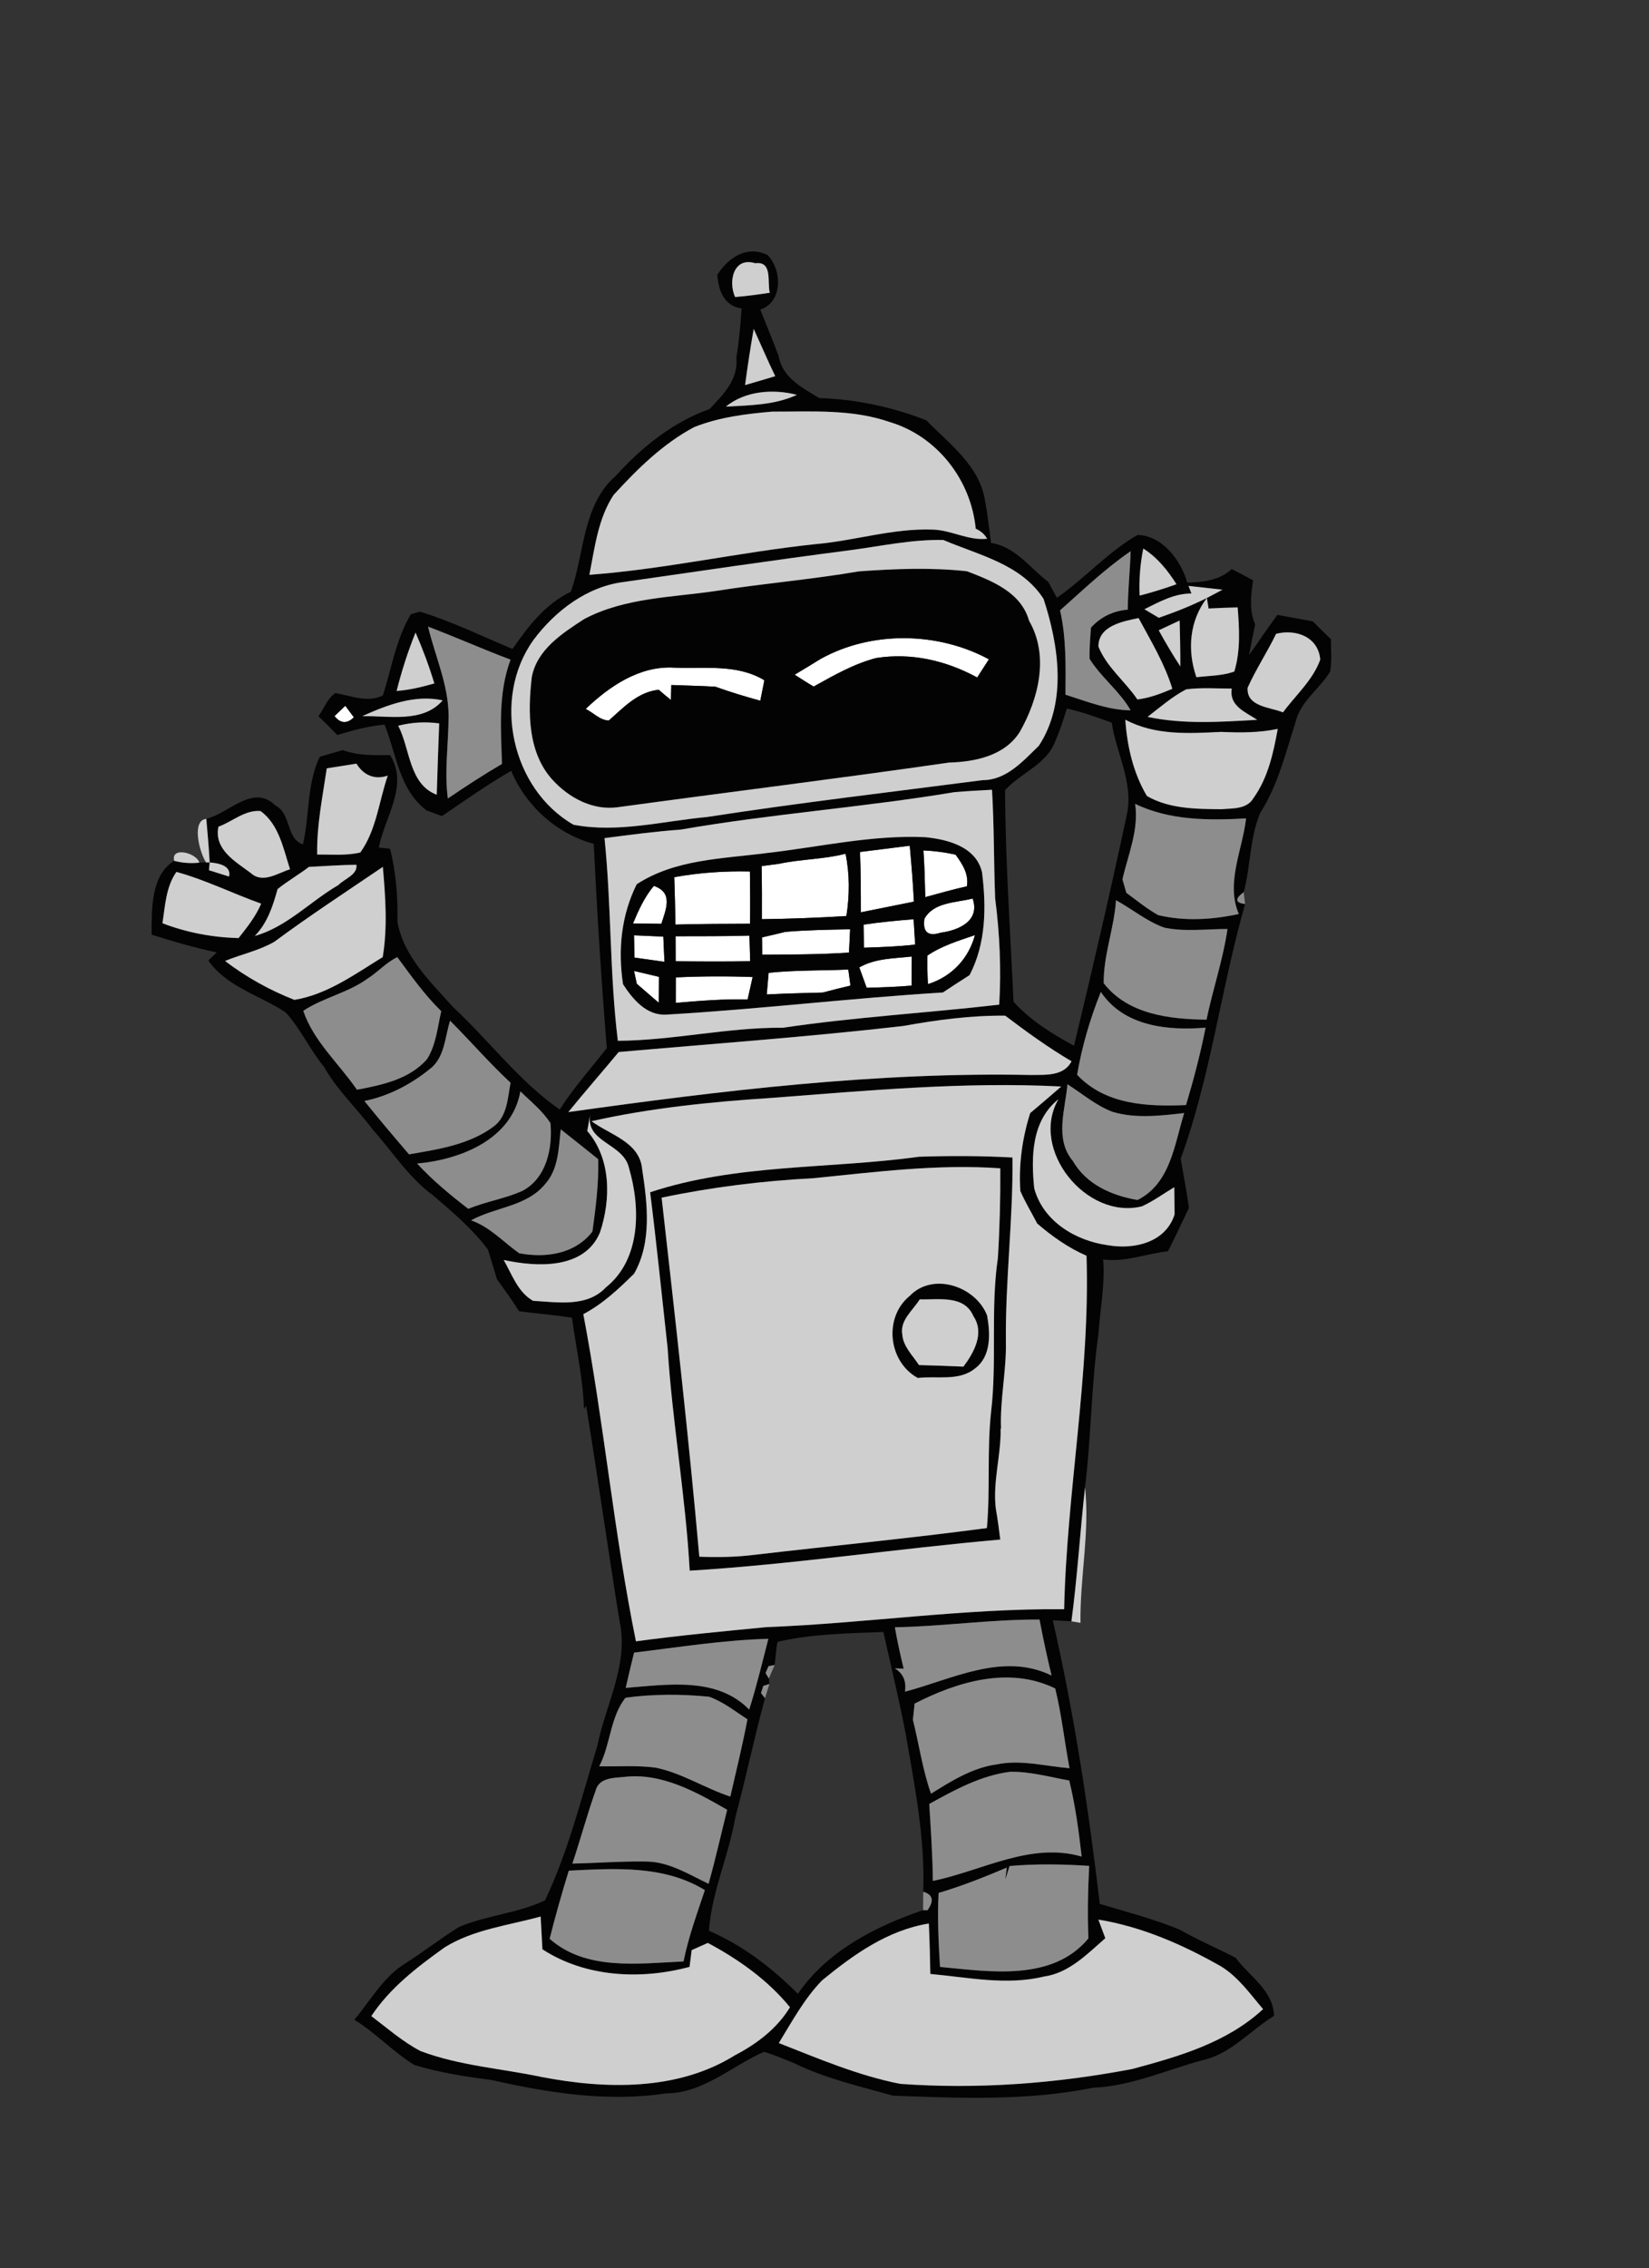 <?xml version="1.0" encoding="UTF-8" ?>
<!DOCTYPE svg PUBLIC "-//W3C//DTD SVG 1.1//EN" "http://www.w3.org/Graphics/SVG/1.1/DTD/svg11.dtd">
<svg width="235pt" height="323pt" viewBox="0 0 235 323" version="1.1" xmlns="http://www.w3.org/2000/svg">
<rect x="0" y="0" width="235" height="323" fill="#333333" stroke="none"/>
<g id="#ffffffff">
<path fill="#ffffff" opacity="1.00" d=" M 116.94 93.84 C 124.21 89.81 133.64 89.96 140.93 93.89 C 140.38 94.76 139.82 95.62 139.26 96.48 C 134.83 94.07 129.88 92.92 124.86 93.71 C 121.67 94.54 118.82 96.18 115.96 97.77 C 115.02 97.25 114.15 96.64 113.25 96.08 C 114.49 95.35 115.71 94.60 116.94 93.84 Z" />
<path fill="#ffffff" opacity="1.00" d=" M 83.46 100.96 C 86.86 97.73 91.14 94.79 96.06 95.08 C 100.38 95.26 105.05 94.52 108.93 96.88 C 108.79 97.60 108.50 99.06 108.35 99.79 C 106.19 99.19 104.04 98.55 101.94 97.79 C 99.85 97.68 97.76 97.63 95.67 97.55 C 95.65 98.08 95.63 99.15 95.61 99.68 C 95.02 99.21 94.44 98.72 93.88 98.23 C 90.89 98.53 88.87 100.76 86.76 102.61 C 85.49 102.57 84.55 101.48 83.46 100.96 Z" />
<path fill="#ffffff" opacity="1.00" d=" M 49.21 100.51 C 49.51 100.92 50.12 101.74 50.43 102.15 C 49.45 103.11 48.53 103.05 47.67 101.98 C 48.06 101.61 48.82 100.88 49.21 100.51 Z" />
<path fill="#ffffff" opacity="1.00" d=" M 122.56 121.33 C 124.92 121.03 127.29 120.74 129.65 120.44 C 129.89 123.09 130.11 125.74 130.24 128.40 C 127.71 128.90 125.20 129.43 122.68 129.92 C 122.68 127.06 122.67 124.19 122.56 121.33 Z" />
<path fill="#ffffff" opacity="1.00" d=" M 131.60 121.11 C 133.14 121.17 134.67 121.38 136.18 121.71 C 137.15 123.05 138.09 124.47 137.79 126.22 C 135.79 126.66 133.83 127.23 131.86 127.76 C 131.81 125.54 131.75 123.32 131.60 121.11 Z" />
<path fill="#ffffff" opacity="1.00" d=" M 110.98 123.02 C 114.12 122.34 117.38 122.39 120.50 121.58 C 121.10 124.50 121.08 127.50 120.62 130.45 C 116.61 130.70 112.60 130.85 108.58 130.90 C 108.59 128.37 108.59 125.86 108.54 123.34 C 109.15 123.26 110.37 123.10 110.98 123.02 Z" />
<path fill="#ffffff" opacity="1.00" d=" M 96.09 124.92 C 99.64 124.27 103.26 124.03 106.87 124.11 C 106.91 126.59 106.92 129.07 106.89 131.55 C 103.34 131.57 99.80 131.56 96.26 131.67 C 96.22 129.42 96.17 127.17 96.09 124.92 Z" />
<path fill="#ffffff" opacity="1.00" d=" M 90.21 131.51 C 91.00 129.62 91.85 127.74 93.18 126.16 C 95.96 127.11 94.94 129.41 94.25 131.56 C 93.24 131.55 91.22 131.52 90.21 131.51 Z" />
<path fill="#ffffff" opacity="1.00" d=" M 131.74 130.85 C 133.04 128.45 136.29 128.56 138.61 127.96 C 139.72 131.16 136.59 132.49 134.08 132.82 C 132.25 133.40 131.47 132.75 131.74 130.85 Z" />
<path fill="#ffffff" opacity="1.00" d=" M 123.07 131.68 C 125.43 131.32 127.81 131.10 130.20 130.91 C 130.25 131.82 130.37 133.62 130.42 134.52 C 128.00 134.79 125.56 134.89 123.12 134.96 C 123.11 134.14 123.08 132.50 123.07 131.68 Z" />
<path fill="#ffffff" opacity="1.00" d=" M 111.90 132.71 C 114.98 132.44 118.07 132.40 121.15 132.34 C 121.10 133.45 121.05 134.55 120.99 135.66 C 116.87 135.93 112.74 135.94 108.62 135.96 C 108.61 135.34 108.60 134.11 108.60 133.49 C 109.70 133.25 110.80 132.98 111.90 132.71 Z" />
<path fill="#ffffff" opacity="1.00" d=" M 90.36 133.20 C 91.75 133.26 93.14 133.32 94.53 133.38 C 94.57 134.28 94.65 136.07 94.69 136.97 C 93.26 136.77 91.83 136.57 90.41 136.37 C 90.39 135.31 90.37 134.26 90.36 133.20 Z" />
<path fill="#ffffff" opacity="1.00" d=" M 96.28 133.33 C 99.79 133.31 103.30 133.35 106.80 133.24 C 106.84 134.45 106.88 135.67 106.91 136.88 C 103.37 136.96 99.83 136.93 96.29 136.89 C 96.29 136.00 96.29 134.22 96.28 133.33 Z" />
<path fill="#ffffff" opacity="1.00" d=" M 132.17 136.08 C 134.21 134.69 136.62 133.96 138.94 133.17 C 138.01 136.58 135.59 139.10 132.24 140.15 C 132.16 138.79 132.14 137.43 132.17 136.08 Z" />
<path fill="#ffffff" opacity="1.00" d=" M 122.46 137.77 C 124.75 136.46 127.40 136.50 129.94 136.22 C 129.92 137.60 129.91 138.98 129.91 140.36 C 127.78 140.55 125.64 140.61 123.51 140.67 C 123.25 139.94 122.72 138.49 122.46 137.77 Z" />
<path fill="#ffffff" opacity="1.00" d=" M 90.36 138.27 C 91.54 138.55 92.72 138.83 93.90 139.11 C 93.89 140.34 93.89 141.57 93.88 142.80 C 92.83 141.91 91.79 141.00 90.75 140.10 C 90.65 139.64 90.46 138.73 90.36 138.27 Z" />
<path fill="#ffffff" opacity="1.00" d=" M 109.54 138.54 C 113.31 138.14 117.11 138.24 120.89 138.07 C 120.97 138.64 121.12 139.79 121.20 140.36 C 119.87 140.67 118.55 141.00 117.24 141.35 C 114.58 141.42 111.92 141.48 109.27 141.62 C 109.34 140.85 109.47 139.31 109.54 138.54 Z" />
<path fill="#ffffff" opacity="1.00" d=" M 96.31 139.19 C 99.96 139.02 103.61 139.00 107.26 139.14 C 107.02 140.20 106.78 141.27 106.54 142.34 C 103.12 142.25 99.71 142.52 96.30 142.82 C 96.31 141.60 96.31 140.39 96.31 139.19 Z" />
</g>
<g id="#030304ff">
<path fill="#030304" opacity="1.00" d=" M 102.22 39.15 C 103.80 36.67 106.43 34.89 109.38 36.32 C 111.47 38.44 111.59 43.01 108.35 44.09 C 108.94 45.59 109.55 47.09 110.15 48.59 C 110.18 48.66 110.24 48.79 110.26 48.86 L 110.89 50.51 C 110.91 50.55 110.95 50.64 110.96 50.68 C 111.50 53.80 114.31 55.22 116.76 56.69 C 122.00 56.85 127.11 57.95 132.00 59.85 C 135.32 63.26 139.63 66.32 140.39 71.39 C 140.40 71.44 140.42 71.53 140.43 71.57 C 140.78 73.48 140.97 75.41 141.23 77.32 C 144.71 77.84 146.76 80.89 149.40 82.88 C 149.70 83.44 150.31 84.57 150.61 85.13 C 154.62 82.38 157.89 78.58 162.12 76.18 C 165.68 76.29 168.28 79.79 169.20 82.97 C 171.46 82.91 173.80 82.66 175.53 81.04 C 176.56 81.55 177.57 82.10 178.58 82.65 C 178.27 84.74 178.00 86.91 178.87 88.91 C 178.58 90.37 178.27 91.83 178.00 93.29 C 179.36 91.39 180.65 89.44 182.05 87.56 C 183.73 87.87 185.41 88.19 187.09 88.49 C 187.94 89.35 188.79 90.19 189.66 91.02 C 189.68 92.55 189.80 94.10 189.57 95.62 C 188.06 98.12 185.33 99.86 184.63 102.83 C 183.21 107.24 182.12 111.82 179.59 115.77 C 178.09 119.32 178.24 123.34 177.24 127.05 C 175.96 128.00 176.02 128.57 177.44 128.74 C 174.01 140.72 172.55 153.26 168.27 165.00 C 168.65 167.34 169.12 169.67 169.43 172.02 C 168.45 174.09 167.48 176.15 166.45 178.19 C 163.36 178.53 160.37 179.78 157.21 179.36 C 157.51 182.90 156.77 186.39 156.55 189.91 C 155.51 197.16 155.52 204.51 154.63 211.79 C 153.92 218.15 153.54 224.55 152.69 230.89 C 152.02 230.86 150.69 230.78 150.03 230.74 C 153.09 244.05 155.13 257.57 156.73 271.13 C 160.54 272.29 164.42 273.26 168.11 274.80 C 170.70 276.27 173.44 277.43 176.08 278.80 C 178.06 281.46 181.44 283.42 181.56 287.08 C 178.21 289.12 175.53 292.39 171.60 293.33 C 166.32 294.73 161.27 297.09 155.74 297.32 C 146.35 299.21 136.74 298.80 127.24 298.44 C 122.48 297.09 117.58 295.99 113.13 293.79 C 111.72 293.22 110.32 292.63 108.88 292.19 C 104.25 294.24 100.22 298.10 94.89 298.12 C 86.59 299.37 78.24 298.06 70.13 296.23 C 66.39 295.73 62.65 295.18 59.03 294.06 C 55.99 292.19 53.55 289.49 50.49 287.63 C 52.80 284.91 54.58 281.59 57.68 279.66 C 60.32 277.99 62.78 276.06 65.43 274.41 C 69.37 272.75 73.80 272.47 77.67 270.63 C 81.00 263.64 82.86 256.03 85.12 248.65 C 86.30 242.76 89.63 237.04 88.30 230.89 C 86.64 220.66 85.20 210.41 83.53 200.19 L 83.23 200.69 C 83.08 196.31 82.11 192.00 81.51 187.66 C 79.01 187.24 76.48 187.08 73.97 186.73 C 73.00 185.17 71.91 183.68 70.83 182.20 C 70.41 180.77 69.97 179.36 69.53 177.94 C 67.32 175.00 64.52 172.62 61.74 170.25 C 58.27 167.73 55.97 164.05 53.15 160.90 C 50.88 157.85 48.03 155.24 46.16 151.90 C 44.14 149.47 42.84 146.49 40.70 144.17 C 37.01 141.71 32.38 140.60 29.69 136.79 C 29.99 136.50 30.58 135.92 30.88 135.63 C 27.74 134.97 24.67 134.07 21.61 133.11 C 21.61 129.57 21.47 124.63 24.82 122.59 C 26.01 122.90 27.20 122.98 28.41 122.85 L 29.36 122.81 L 29.88 122.82 C 29.86 123.10 29.81 123.65 29.78 123.93 C 30.50 124.16 31.93 124.60 32.64 124.83 C 33.02 123.22 31.01 122.91 29.88 122.82 C 29.78 120.74 29.57 118.68 29.40 116.61 C 32.64 115.83 36.08 111.55 39.25 114.72 C 41.51 115.82 40.75 119.45 43.17 120.25 C 44.14 116.12 43.70 111.65 45.57 107.77 C 46.66 107.46 47.76 107.14 48.85 106.82 C 51.01 107.63 53.32 107.55 55.59 107.53 C 58.30 111.84 54.82 116.36 53.98 120.70 C 54.38 120.74 55.19 120.82 55.59 120.87 C 56.44 124.27 56.71 127.77 56.64 131.27 C 57.52 136.22 61.36 139.83 64.57 143.42 C 69.71 148.19 73.97 153.98 79.76 158.01 C 81.75 154.91 84.21 152.16 86.48 149.25 C 85.68 139.57 85.09 129.87 84.61 120.17 C 79.35 118.75 74.94 114.78 72.85 109.77 C 69.45 111.74 66.23 114.01 62.98 116.22 C 62.43 116.02 61.35 115.62 60.81 115.42 C 56.88 112.48 56.51 107.43 54.81 103.19 C 52.50 103.39 50.28 104.01 48.07 104.67 C 47.19 103.76 46.29 102.87 45.39 102.00 C 46.17 100.90 46.64 99.47 47.80 98.70 C 50.00 99.07 52.40 100.14 54.57 99.03 C 55.80 95.22 56.43 91.01 58.55 87.48 C 58.88 87.39 59.52 87.20 59.84 87.10 C 64.38 88.49 68.67 90.59 73.04 92.42 C 75.28 89.18 77.71 86.02 81.35 84.27 C 83.32 78.76 82.99 71.90 87.76 67.76 C 91.45 63.69 95.90 60.10 101.13 58.25 C 103.09 56.15 105.25 54.07 104.94 50.92 C 105.33 48.61 105.52 46.27 105.69 43.93 C 103.18 43.58 102.40 41.36 102.22 39.15 M 104.76 42.30 C 106.41 42.17 108.06 41.94 109.70 41.69 C 109.31 40.18 110.15 37.16 107.63 37.49 C 104.55 36.53 103.74 40.05 104.76 42.30 M 107.41 46.84 C 106.94 49.50 106.54 52.17 106.18 54.84 C 107.62 54.43 109.05 54.00 110.48 53.57 C 109.40 51.35 108.44 49.08 107.41 46.84 M 103.44 57.91 C 106.85 57.71 110.40 57.70 113.57 56.23 C 110.20 55.36 106.21 55.65 103.44 57.91 M 98.92 60.83 C 94.47 63.19 90.82 66.80 87.45 70.48 C 85.23 73.82 84.76 78.00 83.99 81.86 C 94.81 81.05 105.42 78.63 116.21 77.49 C 121.81 77.01 127.27 75.21 132.92 75.42 C 135.56 75.48 138.01 77.03 140.68 76.72 C 140.32 76.10 139.78 75.62 139.05 75.29 C 138.38 68.35 133.57 62.15 126.85 60.12 C 121.43 58.23 115.67 58.63 110.03 58.62 C 106.27 58.94 102.44 59.42 98.92 60.83 M 120.88 78.39 C 110.22 79.77 99.60 81.34 88.96 82.87 C 83.71 83.50 79.14 86.97 76.04 91.12 C 70.05 99.42 72.88 112.37 81.73 117.45 C 88.06 118.66 94.45 116.93 100.76 116.35 C 113.82 114.33 126.94 112.80 140.04 111.10 C 143.42 111.11 145.81 108.37 148.05 106.20 C 152.10 100.01 150.89 91.94 148.72 85.29 C 145.53 80.33 139.51 79.07 134.44 76.90 C 129.87 76.80 125.39 77.81 120.88 78.39 M 162.93 78.12 C 162.48 80.33 162.31 82.58 162.41 84.82 C 164.18 84.36 165.94 83.82 167.66 83.20 C 166.41 81.23 164.93 79.38 162.93 78.12 M 151.07 86.92 C 151.97 90.86 151.87 94.91 151.84 98.93 C 154.88 99.89 157.89 101.12 161.13 101.16 C 159.56 98.42 156.94 96.49 155.28 93.83 C 155.23 92.35 155.38 90.87 155.47 89.39 C 156.85 87.85 158.66 86.99 160.72 86.82 C 160.74 84.04 161.04 81.28 161.13 78.50 C 157.52 80.96 154.34 84.02 151.07 86.92 M 163.09 86.76 C 163.61 87.07 164.63 87.68 165.14 87.98 C 167.48 87.17 169.78 86.26 171.99 85.16 C 172.55 84.87 173.66 84.28 174.22 83.98 C 173.01 83.85 170.59 83.57 169.38 83.44 L 169.79 84.52 C 167.36 84.51 165.21 85.71 163.09 86.76 M 171.99 85.16 C 169.50 88.44 169.17 92.59 170.50 96.44 C 172.30 96.23 174.17 96.25 175.90 95.64 C 176.80 92.68 176.62 89.54 176.38 86.50 C 175.00 86.53 173.62 86.58 172.24 86.66 L 171.99 85.16 M 165.13 89.76 C 166.10 91.51 167.11 93.24 168.21 94.91 C 168.22 92.73 168.17 90.55 168.11 88.37 C 167.11 88.84 166.12 89.30 165.13 89.76 M 156.54 92.09 C 157.72 95.02 160.35 97.03 162.09 99.61 C 163.83 99.40 165.47 98.77 167.07 98.09 C 165.98 94.51 164.02 91.29 162.26 88.02 C 160.00 88.49 156.51 89.12 156.54 92.09 M 61.00 89.24 C 62.02 93.48 63.93 97.57 63.93 102.00 C 63.92 105.90 63.31 109.81 63.82 113.71 C 66.35 112.00 68.90 110.33 71.54 108.79 C 71.38 103.81 70.98 98.71 72.76 93.94 C 68.81 92.46 64.95 90.73 61.00 89.24 M 181.86 90.26 C 180.60 92.87 178.99 95.29 177.80 97.94 C 177.62 100.67 181.00 100.69 182.84 101.45 C 184.65 98.99 187.09 96.87 188.15 93.94 C 187.87 90.68 184.68 89.55 181.86 90.26 M 59.22 90.08 C 58.12 92.79 57.24 95.57 56.52 98.40 C 58.35 98.27 60.13 97.83 61.90 97.33 C 61.15 94.86 60.25 92.44 59.22 90.08 M 163.54 102.09 C 168.67 103.18 173.97 102.81 179.17 102.51 C 177.49 101.40 175.13 100.54 175.54 98.06 C 173.37 98.06 171.19 97.89 169.04 98.17 C 167.04 99.21 165.32 100.72 163.54 102.09 M 51.62 101.99 C 55.42 101.91 60.28 103.00 63.08 99.74 C 59.14 98.87 55.17 100.39 51.62 101.99 M 49.21 100.51 C 48.82 100.88 48.06 101.61 47.67 101.98 C 48.53 103.05 49.45 103.11 50.43 102.15 C 50.12 101.74 49.51 100.92 49.21 100.51 M 152.04 100.91 C 151.56 102.45 151.07 103.99 150.42 105.47 C 149.23 108.83 145.49 110.04 143.23 112.53 C 143.28 122.59 143.97 132.62 144.44 142.66 C 146.79 145.27 149.95 147.26 153.06 148.92 C 155.71 137.91 158.27 126.88 160.63 115.81 C 161.50 111.35 159.08 107.23 158.43 102.91 C 156.32 102.16 154.23 101.37 152.04 100.91 M 160.37 102.49 C 160.62 106.26 161.51 110.11 163.45 113.36 C 166.64 115.20 170.49 115.21 174.07 115.24 C 175.66 115.10 177.71 115.27 178.64 113.64 C 180.70 110.78 181.48 107.21 182.09 103.80 C 179.43 104.37 176.72 104.35 174.02 104.23 C 169.40 104.46 164.59 104.75 160.37 102.49 M 56.75 103.35 C 58.46 106.62 58.26 111.68 62.24 113.18 C 62.34 109.80 62.46 106.41 62.59 103.02 C 60.62 102.75 58.68 102.86 56.75 103.35 M 46.57 109.42 C 45.97 113.49 45.12 117.56 45.20 121.70 C 47.25 121.67 49.34 121.88 51.35 121.40 C 53.64 118.22 54.01 114.08 55.26 110.45 C 53.38 111.12 51.77 110.36 50.80 108.75 C 49.39 108.97 47.98 109.20 46.57 109.42 M 53.25 109.51 C 53.53 109.76 53.53 109.76 53.25 109.51 M 136.02 112.81 C 123.08 114.97 109.96 115.89 97.03 118.14 C 93.39 118.41 89.77 118.88 86.15 119.36 C 87.14 128.98 86.87 138.64 88.05 148.22 C 95.93 148.17 103.68 146.30 111.57 146.36 C 121.80 144.84 132.14 144.26 142.40 143.07 C 142.70 138.02 142.47 132.96 141.82 127.94 C 141.62 122.79 141.68 117.62 141.37 112.47 C 139.58 112.56 137.80 112.66 136.02 112.81 M 161.77 114.48 C 162.32 118.16 160.77 121.69 159.96 125.23 C 160.10 125.71 160.38 126.67 160.52 127.15 C 162.01 128.24 163.44 129.42 165.05 130.32 C 168.81 131.22 172.78 130.98 176.54 130.16 C 174.65 125.77 177.07 121.02 177.58 116.55 C 172.23 116.84 166.71 116.86 161.77 114.48 M 31.13 117.73 C 30.47 120.98 33.53 122.68 35.74 124.33 C 37.45 125.88 39.56 124.34 41.33 123.79 C 40.38 120.87 39.77 117.42 37.13 115.50 C 34.91 115.31 33.11 117.01 31.13 117.73 M 44.04 123.45 C 42.58 124.55 40.99 125.47 39.56 126.61 C 38.89 129.03 38.12 131.43 36.31 133.29 C 40.89 132.00 44.19 128.38 48.22 126.04 C 49.06 125.16 51.01 124.56 50.79 123.15 C 48.54 123.17 46.29 123.35 44.04 123.45 M 25.14 124.17 C 23.64 126.30 23.54 129.00 23.15 131.48 C 26.62 132.81 30.29 133.50 34.00 133.59 C 35.21 132.06 36.45 130.51 37.22 128.69 C 33.17 127.25 29.29 125.30 25.14 124.17 M 39.08 134.13 C 36.90 135.38 34.38 135.90 32.07 136.85 C 35.08 139.15 38.43 141.01 41.95 142.39 C 46.63 141.63 50.58 138.73 54.54 136.30 C 55.25 132.05 54.93 127.72 54.56 123.45 C 49.37 126.97 44.12 130.40 39.08 134.13 M 159.04 128.20 C 158.79 132.19 157.24 136.01 157.29 140.02 C 160.75 144.48 166.70 145.14 171.94 145.21 C 172.84 140.88 174.29 136.69 174.93 132.30 C 171.93 132.29 168.87 132.73 165.91 132.10 C 163.42 131.21 161.35 129.46 159.04 128.20 M 52.40 139.35 C 49.61 141.39 46.09 142.05 43.22 143.95 C 44.68 148.28 48.32 151.47 50.87 155.19 C 54.44 154.51 58.38 153.70 60.87 150.81 C 62.15 148.78 62.35 146.30 62.88 144.00 C 60.50 141.68 58.59 138.97 56.62 136.31 C 55.05 137.05 53.87 138.42 52.40 139.35 M 153.50 153.06 C 157.54 157.35 163.51 157.61 169.02 157.37 C 170.11 153.74 171.07 150.07 171.81 146.35 C 166.41 146.79 160.17 146.18 156.88 141.26 C 155.35 145.07 154.19 149.02 153.50 153.06 M 128.72 146.11 C 115.23 147.66 101.69 148.63 88.17 149.82 C 85.79 152.69 83.34 155.48 80.99 158.37 C 102.86 155.31 124.91 152.63 147.03 153.09 C 149.08 153.05 151.59 153.27 152.71 151.14 C 149.41 149.20 146.30 146.95 143.25 144.64 C 138.36 144.60 133.52 145.24 128.72 146.11 M 64.14 145.36 C 63.40 147.70 63.38 150.65 61.24 152.25 C 58.53 154.44 55.36 156.10 51.93 156.79 C 54.00 159.36 56.14 161.88 58.29 164.39 C 62.46 163.67 66.89 163.02 70.37 160.41 C 72.30 158.97 72.35 156.35 72.76 154.19 C 69.73 151.39 67.05 148.26 64.14 145.36 M 109.85 156.36 C 101.28 156.92 92.70 157.78 84.30 159.67 C 86.94 161.63 91.15 162.62 91.51 166.48 C 92.26 171.38 92.93 176.87 90.37 181.38 C 88.17 183.55 85.90 185.69 83.13 187.15 C 86.07 202.61 87.49 218.32 90.63 233.74 C 96.81 232.90 103.01 232.32 109.21 231.72 C 123.37 231.17 137.47 229.03 151.65 229.17 C 152.03 212.36 155.38 195.67 154.84 178.83 C 152.25 177.71 149.94 176.07 147.81 174.24 C 147.01 172.69 146.10 171.21 145.41 169.61 C 145.16 165.87 145.68 162.09 146.81 158.52 C 148.29 157.26 149.78 156.01 151.24 154.73 C 137.41 154.02 123.61 155.31 109.85 156.36 M 152.12 154.41 C 151.82 158.02 150.25 162.20 152.90 165.34 C 154.82 168.69 158.46 170.27 162.11 170.89 C 166.82 168.53 167.36 162.98 168.76 158.51 C 165.37 158.89 161.85 159.33 158.53 158.33 C 156.17 157.43 154.23 155.75 152.12 154.41 M 74.16 155.42 C 72.95 162.28 65.60 165.15 59.44 165.70 C 61.65 168.09 64.16 170.17 66.74 172.15 C 69.26 171.10 72.01 170.70 74.49 169.57 C 77.90 167.73 78.76 163.51 78.45 159.96 C 77.32 158.19 75.64 156.87 74.16 155.42 M 147.39 169.24 C 148.67 173.94 153.29 176.70 157.88 177.33 C 161.62 177.98 166.11 176.97 167.39 172.95 C 167.38 171.98 167.36 170.04 167.35 169.07 C 165.82 169.98 164.37 171.05 162.75 171.79 C 154.82 173.77 146.68 163.69 150.84 156.54 C 147.00 159.60 146.93 164.76 147.39 169.24 M 83.69 161.06 C 87.10 165.01 87.08 170.80 85.50 175.52 C 83.28 180.82 76.47 180.45 71.78 179.43 C 72.96 181.48 73.80 184.03 75.97 185.25 C 79.47 185.44 83.64 186.20 86.33 183.35 C 91.35 179.35 91.29 171.98 89.65 166.38 C 88.87 162.75 83.38 162.77 84.11 158.67 C 84.00 159.27 83.80 160.46 83.69 161.06 M 79.91 160.83 C 79.61 163.48 79.61 166.43 77.74 168.56 C 75.11 171.84 70.59 171.88 67.13 173.79 C 69.82 174.72 71.72 176.87 73.98 178.47 C 77.75 179.20 81.96 178.59 84.43 175.38 C 84.90 171.96 85.34 168.54 85.25 165.08 C 83.48 163.66 81.70 162.23 79.91 160.83 M 127.53 231.74 C 127.87 233.72 128.31 235.68 128.78 237.63 L 127.52 237.59 C 128.71 238.31 129.19 239.42 128.97 240.91 C 135.71 239.14 142.91 235.23 149.86 238.61 C 149.22 235.96 148.65 233.31 148.14 230.64 C 141.24 230.61 134.41 231.61 127.53 231.74 M 110.85 233.80 C 110.81 233.91 110.74 234.13 110.71 234.24 C 110.63 234.96 110.47 236.39 110.40 237.11 L 109.52 237.28 L 109.10 238.26 L 109.57 239.03 L 109.65 239.82 L 108.78 240.08 L 108.45 241.11 L 109.02 241.84 C 107.48 247.46 106.31 253.18 104.79 258.81 C 103.86 264.27 101.43 269.39 101.03 274.96 C 105.85 277.03 110.02 280.25 113.71 283.94 C 117.85 277.86 124.75 274.34 131.55 272.02 L 132.17 272.04 C 133.15 270.69 132.95 269.81 131.57 269.40 C 131.86 261.87 130.35 254.33 129.07 246.92 C 128.14 242.06 126.97 237.24 125.89 232.41 C 120.88 232.60 115.70 232.68 110.85 233.80 M 90.36 235.35 C 89.95 237.02 89.55 238.69 89.17 240.37 C 95.09 239.91 102.15 238.74 106.77 243.46 C 107.82 240.14 108.63 236.75 109.50 233.38 C 103.08 233.56 96.72 234.58 90.36 235.35 M 130.34 242.61 C 130.28 243.18 130.16 244.34 130.10 244.92 C 130.98 248.42 131.47 252.02 132.68 255.44 C 135.57 253.64 138.57 251.74 142.02 251.27 C 145.48 250.55 148.97 251.53 152.42 251.81 C 151.70 248.04 151.30 244.20 150.38 240.46 C 143.86 237.25 136.42 239.48 130.34 242.61 M 89.15 241.77 C 86.95 244.51 87.02 248.43 85.40 251.54 C 88.05 251.59 90.73 251.38 93.38 251.72 C 97.16 252.48 100.44 254.66 104.08 255.85 C 104.92 252.18 105.82 248.53 106.52 244.84 C 104.74 243.71 103.06 242.33 101.04 241.63 C 97.10 241.24 93.08 241.24 89.15 241.77 M 84.86 255.07 C 83.65 258.47 82.72 261.96 81.57 265.39 C 85.07 265.32 88.58 265.04 92.09 265.10 C 95.34 265.12 98.15 266.93 100.98 268.27 C 101.96 264.78 102.75 261.24 103.63 257.73 C 99.17 255.17 94.28 252.43 88.95 253.05 C 87.40 253.20 85.32 253.15 84.86 255.07 M 132.43 256.90 C 132.65 260.55 132.91 264.20 132.94 267.86 C 139.94 266.44 146.82 262.28 154.15 264.39 C 153.73 260.75 153.25 257.12 152.38 253.56 C 149.58 253.07 146.80 252.26 143.94 252.32 C 139.78 252.85 136.04 254.90 132.43 256.90 M 81.06 266.40 C 80.07 269.61 79.15 272.84 78.33 276.10 C 83.51 280.70 91.03 279.61 97.41 279.33 C 98.11 275.85 99.34 272.52 100.45 269.17 C 94.59 265.59 87.65 266.08 81.06 266.40 M 143.87 265.74 C 143.72 266.23 143.42 267.20 143.26 267.69 L 143.48 265.96 C 140.30 267.31 137.08 268.59 133.76 269.57 C 133.58 273.08 133.75 276.60 133.96 280.11 C 141.04 280.77 149.95 282.24 155.11 276.05 C 154.97 272.60 155.04 269.16 155.22 265.72 C 151.44 265.47 147.64 265.41 143.87 265.74 M 63.33 277.35 C 59.46 280.13 55.58 283.08 52.92 287.11 C 55.20 288.83 57.38 290.76 59.93 292.09 C 65.47 294.18 71.46 294.57 77.22 295.79 C 86.35 297.54 96.60 297.77 104.75 292.68 C 107.86 291.06 110.73 288.89 112.58 285.85 C 109.40 281.96 105.27 279.04 100.87 276.69 C 100.29 276.95 99.14 277.47 98.57 277.72 C 98.49 278.32 98.34 279.50 98.27 280.10 C 91.33 281.97 83.44 281.59 77.30 277.60 C 77.22 276.04 77.14 274.48 77.05 272.93 C 72.43 274.21 67.46 274.76 63.33 277.35 M 156.53 273.37 C 156.78 274.03 157.27 275.36 157.52 276.02 C 154.94 278.27 152.33 280.99 148.77 281.48 C 143.43 282.78 137.94 281.59 132.58 281.11 C 132.54 278.71 132.48 276.32 132.37 273.93 C 126.50 274.87 121.63 278.36 117.15 282.03 C 114.61 284.64 112.88 287.87 110.99 290.95 C 116.65 293.17 122.29 295.58 128.28 296.76 C 139.35 297.56 150.44 296.72 161.33 294.65 C 167.97 292.87 174.83 290.91 180.00 286.12 C 178.15 283.95 176.46 281.52 173.97 280.01 C 168.54 276.93 162.73 274.38 156.53 273.37 Z" />
<path fill="#030304" opacity="1.00" d=" M 122.38 81.37 C 127.49 81.00 132.68 80.79 137.79 81.35 C 141.35 82.71 145.51 84.33 146.65 88.39 C 149.56 93.41 148.01 99.53 145.31 104.27 C 143.14 107.65 138.96 108.49 135.23 108.60 C 119.51 110.87 103.75 112.81 88.01 114.96 C 84.46 115.44 81.09 113.62 78.75 111.07 C 75.18 107.16 75.22 101.39 75.78 96.45 C 76.52 92.49 80.13 90.19 83.25 88.16 C 89.03 85.10 95.74 85.09 102.07 84.15 C 108.82 83.08 115.64 82.53 122.38 81.37 M 116.94 93.84 C 115.71 94.60 114.49 95.35 113.25 96.08 C 114.15 96.64 115.02 97.25 115.96 97.77 C 118.82 96.18 121.67 94.54 124.86 93.71 C 129.88 92.92 134.83 94.07 139.26 96.48 C 139.82 95.62 140.38 94.76 140.93 93.89 C 133.64 89.96 124.21 89.81 116.94 93.84 M 83.46 100.96 C 84.55 101.48 85.49 102.57 86.76 102.61 C 88.87 100.76 90.89 98.53 93.88 98.23 C 94.44 98.72 95.02 99.21 95.61 99.68 C 95.63 99.15 95.65 98.08 95.67 97.55 C 97.76 97.63 99.85 97.68 101.94 97.79 C 104.04 98.55 106.19 99.19 108.35 99.79 C 108.50 99.06 108.79 97.60 108.93 96.88 C 105.05 94.52 100.38 95.26 96.06 95.08 C 91.14 94.79 86.86 97.73 83.46 100.96 Z" />
<path fill="#030304" opacity="1.00" d=" M 109.18 121.49 C 116.71 120.64 124.20 118.88 131.82 119.22 C 135.05 119.53 139.12 120.58 139.95 124.23 C 140.57 129.15 140.53 134.37 138.17 138.87 C 136.89 139.68 135.63 140.50 134.37 141.34 C 121.23 142.14 108.14 143.73 94.98 144.49 C 92.14 144.67 90.19 142.32 88.79 140.17 C 88.05 135.28 88.52 130.38 90.74 125.92 C 96.25 122.35 102.90 122.31 109.18 121.49 M 122.56 121.33 C 122.67 124.19 122.68 127.06 122.68 129.92 C 125.20 129.43 127.71 128.90 130.24 128.40 C 130.11 125.74 129.89 123.09 129.65 120.44 C 127.29 120.74 124.92 121.03 122.56 121.33 M 131.60 121.11 C 131.75 123.32 131.81 125.54 131.86 127.76 C 133.83 127.23 135.79 126.66 137.79 126.22 C 138.09 124.47 137.15 123.05 136.18 121.71 C 134.67 121.38 133.14 121.17 131.60 121.11 M 110.98 123.02 C 110.37 123.10 109.15 123.26 108.54 123.34 C 108.59 125.86 108.59 128.37 108.58 130.90 C 112.60 130.85 116.61 130.70 120.62 130.45 C 121.08 127.50 121.10 124.50 120.50 121.58 C 117.38 122.39 114.12 122.34 110.98 123.02 M 96.09 124.92 C 96.17 127.17 96.22 129.42 96.26 131.67 C 99.80 131.56 103.34 131.57 106.89 131.55 C 106.92 129.07 106.91 126.59 106.87 124.11 C 103.26 124.03 99.64 124.27 96.09 124.92 M 90.21 131.51 C 91.22 131.52 93.24 131.55 94.25 131.56 C 94.94 129.41 95.96 127.11 93.18 126.16 C 91.85 127.74 91.00 129.62 90.21 131.51 M 131.74 130.85 C 131.47 132.75 132.25 133.40 134.08 132.82 C 136.59 132.49 139.72 131.16 138.61 127.96 C 136.29 128.56 133.04 128.45 131.74 130.85 M 123.07 131.68 C 123.08 132.50 123.11 134.14 123.12 134.96 C 125.56 134.89 128.00 134.79 130.42 134.52 C 130.37 133.62 130.25 131.82 130.20 130.91 C 127.81 131.10 125.43 131.32 123.07 131.68 M 111.90 132.71 C 110.80 132.98 109.70 133.25 108.60 133.49 C 108.60 134.11 108.61 135.34 108.62 135.96 C 112.74 135.94 116.87 135.93 120.99 135.66 C 121.05 134.55 121.10 133.45 121.15 132.34 C 118.07 132.40 114.98 132.44 111.90 132.71 M 90.36 133.20 C 90.37 134.26 90.39 135.31 90.41 136.37 C 91.83 136.57 93.26 136.77 94.69 136.97 C 94.65 136.07 94.57 134.28 94.53 133.38 C 93.14 133.32 91.75 133.26 90.36 133.20 M 96.28 133.33 C 96.29 134.22 96.29 136.00 96.29 136.89 C 99.83 136.93 103.37 136.96 106.91 136.88 C 106.88 135.67 106.84 134.45 106.80 133.24 C 103.30 133.35 99.79 133.31 96.28 133.33 M 132.17 136.08 C 132.14 137.43 132.16 138.79 132.24 140.15 C 135.59 139.10 138.01 136.58 138.94 133.17 C 136.62 133.96 134.21 134.69 132.17 136.08 M 122.46 137.77 C 122.72 138.49 123.25 139.94 123.51 140.67 C 125.64 140.61 127.78 140.55 129.91 140.36 C 129.91 138.98 129.92 137.60 129.94 136.22 C 127.40 136.50 124.75 136.46 122.46 137.77 M 90.36 138.27 C 90.46 138.73 90.65 139.64 90.75 140.10 C 91.79 141.00 92.83 141.91 93.88 142.80 C 93.89 141.57 93.89 140.34 93.90 139.11 C 92.72 138.83 91.54 138.55 90.36 138.27 M 109.54 138.54 C 109.47 139.31 109.34 140.85 109.27 141.62 C 111.92 141.48 114.58 141.42 117.24 141.35 C 118.55 141.00 119.87 140.67 121.20 140.36 C 121.12 139.79 120.97 138.64 120.89 138.07 C 117.11 138.24 113.31 138.14 109.54 138.54 M 96.31 139.19 C 96.31 140.39 96.31 141.60 96.30 142.82 C 99.71 142.52 103.12 142.25 106.54 142.34 C 106.78 141.27 107.02 140.20 107.26 139.14 C 103.61 139.00 99.96 139.02 96.31 139.19 Z" />
<path fill="#030304" opacity="1.00" d=" M 92.65 169.79 C 104.97 165.70 118.24 166.50 130.97 164.73 C 135.41 164.59 139.86 164.59 144.29 164.84 C 144.39 173.61 143.26 182.32 143.35 191.08 C 143.44 195.25 142.48 199.35 142.66 203.52 L 142.60 203.40 C 142.68 207.26 141.44 211.03 141.92 214.89 C 142.18 216.34 142.37 217.79 142.55 219.25 C 127.78 220.54 113.09 222.78 98.29 223.68 C 97.71 213.05 95.81 202.57 95.14 191.95 C 94.32 184.57 93.58 177.17 92.65 169.79 M 115.90 167.79 C 108.64 168.17 101.41 169.06 94.29 170.56 C 96.21 187.59 98.15 204.63 99.66 221.69 C 102.25 221.79 104.85 221.75 107.43 221.43 C 118.50 220.14 129.60 219.08 140.64 217.61 C 141.14 212.10 140.64 206.57 141.24 201.07 C 142.10 193.79 141.14 186.41 142.21 179.14 C 142.47 174.89 142.58 170.64 142.55 166.38 C 133.62 165.74 124.76 166.91 115.90 167.79 Z" />
<path fill="#030304" opacity="1.00" d=" M 129.63 184.56 C 132.95 181.09 139.06 183.19 140.67 187.33 C 141.13 189.88 141.29 193.16 138.94 194.89 C 136.66 196.75 133.49 195.90 130.80 196.24 C 126.58 193.94 125.89 187.62 129.63 184.56 M 131.07 185.04 C 130.10 186.62 128.21 188.02 128.59 190.07 C 128.72 191.78 130.08 193.03 130.96 194.40 C 133.08 194.45 135.19 194.53 137.30 194.62 C 138.81 192.61 140.34 189.84 138.72 187.43 C 137.41 184.36 133.72 185.13 131.07 185.04 Z" />
</g>
<g id="#cfcfcfff">
<path fill="#cfcfcf" opacity="1.00" d=" M 104.76 42.30 C 103.74 40.05 104.55 36.53 107.63 37.49 C 110.15 37.16 109.31 40.18 109.70 41.69 C 108.06 41.94 106.41 42.17 104.76 42.30 Z" />
<path fill="#cfcfcf" opacity="1.00" d=" M 107.41 46.84 C 108.44 49.08 109.40 51.35 110.48 53.57 C 109.05 54.00 107.62 54.43 106.18 54.84 C 106.54 52.17 106.94 49.50 107.41 46.84 Z" />
<path fill="#cfcfcf" opacity="1.00" d=" M 110.15 48.59 C 110.18 48.66 110.24 48.79 110.26 48.86 C 110.24 48.79 110.18 48.66 110.15 48.59 Z" />
<path fill="#cfcfcf" opacity="1.00" d=" M 110.89 50.51 C 110.91 50.55 110.95 50.64 110.96 50.68 C 110.95 50.64 110.91 50.55 110.89 50.51 Z" />
<path fill="#cfcfcf" opacity="1.00" d=" M 103.44 57.91 C 106.21 55.65 110.20 55.36 113.57 56.23 C 110.40 57.70 106.85 57.71 103.44 57.91 Z" />
<path fill="#cfcfcf" opacity="1.00" d=" M 98.92 60.83 C 102.44 59.42 106.27 58.94 110.03 58.62 C 115.67 58.63 121.43 58.23 126.85 60.12 C 133.57 62.15 138.38 68.35 139.05 75.29 C 139.78 75.62 140.32 76.10 140.68 76.72 C 138.01 77.03 135.56 75.48 132.92 75.42 C 127.27 75.21 121.81 77.01 116.21 77.49 C 105.42 78.63 94.81 81.05 83.99 81.86 C 84.76 78.00 85.23 73.82 87.45 70.48 C 90.82 66.80 94.47 63.19 98.92 60.83 Z" />
<path fill="#cfcfcf" opacity="1.00" d=" M 140.39 71.39 C 140.40 71.44 140.42 71.53 140.43 71.57 C 140.42 71.53 140.40 71.44 140.39 71.39 Z" />
<path fill="#cfcfcf" opacity="1.00" d=" M 120.88 78.39 C 125.39 77.81 129.87 76.80 134.44 76.90 C 139.51 79.07 145.53 80.33 148.72 85.29 C 150.89 91.94 152.10 100.01 148.05 106.20 C 145.81 108.37 143.42 111.11 140.04 111.10 C 126.94 112.80 113.82 114.33 100.76 116.35 C 94.45 116.93 88.06 118.66 81.73 117.45 C 72.88 112.37 70.05 99.42 76.04 91.12 C 79.14 86.97 83.71 83.50 88.96 82.87 C 99.60 81.34 110.22 79.77 120.88 78.39 M 122.38 81.37 C 115.64 82.53 108.82 83.08 102.07 84.15 C 95.74 85.09 89.03 85.10 83.25 88.16 C 80.13 90.19 76.52 92.49 75.78 96.45 C 75.22 101.39 75.18 107.16 78.75 111.07 C 81.09 113.62 84.46 115.44 88.01 114.96 C 103.75 112.81 119.51 110.87 135.23 108.60 C 138.96 108.49 143.14 107.65 145.31 104.27 C 148.01 99.53 149.56 93.41 146.65 88.39 C 145.51 84.33 141.35 82.71 137.79 81.35 C 132.68 80.79 127.49 81.00 122.38 81.37 Z" />
<path fill="#cfcfcf" opacity="1.00" d=" M 162.93 78.12 C 164.93 79.38 166.41 81.23 167.66 83.20 C 165.94 83.82 164.18 84.36 162.41 84.82 C 162.31 82.58 162.48 80.33 162.93 78.12 Z" />
<path fill="#cfcfcf" opacity="1.00" d=" M 163.09 86.76 C 165.21 85.71 167.36 84.51 169.79 84.52 L 169.38 83.44 C 170.59 83.57 173.01 83.85 174.22 83.98 C 173.66 84.28 172.55 84.87 171.99 85.16 C 169.78 86.26 167.48 87.17 165.14 87.98 C 164.63 87.68 163.61 87.07 163.09 86.76 Z" />
<path fill="#cfcfcf" opacity="1.00" d=" M 171.99 85.16 L 172.24 86.66 C 173.62 86.58 175.00 86.53 176.38 86.50 C 176.62 89.54 176.80 92.68 175.90 95.64 C 174.17 96.25 172.30 96.23 170.50 96.44 C 169.17 92.59 169.50 88.44 171.99 85.16 Z" />
<path fill="#cfcfcf" opacity="1.00" d=" M 165.13 89.76 C 166.12 89.30 167.11 88.84 168.11 88.37 C 168.17 90.55 168.22 92.73 168.21 94.91 C 167.11 93.24 166.10 91.51 165.13 89.76 Z" />
<path fill="#cfcfcf" opacity="1.00" d=" M 156.54 92.09 C 156.51 89.12 160.00 88.49 162.26 88.02 C 164.02 91.29 165.98 94.51 167.07 98.09 C 165.47 98.77 163.83 99.40 162.09 99.61 C 160.35 97.03 157.72 95.02 156.54 92.09 Z" />
<path fill="#cfcfcf" opacity="1.00" d=" M 181.86 90.26 C 184.68 89.55 187.87 90.68 188.15 93.94 C 187.09 96.87 184.65 98.99 182.84 101.45 C 181.00 100.69 177.62 100.67 177.80 97.94 C 178.99 95.29 180.60 92.87 181.86 90.26 Z" />
<path fill="#cfcfcf" opacity="1.00" d=" M 59.22 90.08 C 60.25 92.44 61.15 94.86 61.90 97.33 C 60.13 97.83 58.35 98.27 56.52 98.40 C 57.24 95.57 58.12 92.79 59.22 90.08 Z" />
<path fill="#cfcfcf" opacity="1.00" d=" M 163.54 102.09 C 165.32 100.72 167.04 99.21 169.04 98.17 C 171.19 97.89 173.37 98.06 175.54 98.06 C 175.13 100.54 177.49 101.40 179.17 102.51 C 173.97 102.81 168.67 103.18 163.54 102.09 Z" />
<path fill="#cfcfcf" opacity="1.00" d=" M 51.62 101.99 C 55.17 100.39 59.14 98.87 63.08 99.74 C 60.28 103.00 55.42 101.91 51.62 101.99 Z" />
<path fill="#cfcfcf" opacity="1.00" d=" M 160.37 102.49 C 164.59 104.75 169.40 104.46 174.02 104.23 C 176.72 104.35 179.43 104.37 182.09 103.80 C 181.48 107.21 180.70 110.78 178.64 113.64 C 177.71 115.27 175.66 115.10 174.07 115.24 C 170.49 115.21 166.64 115.20 163.45 113.36 C 161.51 110.11 160.62 106.26 160.37 102.49 Z" />
<path fill="#cfcfcf" opacity="1.00" d=" M 56.75 103.35 C 58.68 102.86 60.62 102.75 62.59 103.02 C 62.46 106.41 62.34 109.80 62.24 113.18 C 58.26 111.68 58.46 106.62 56.75 103.35 Z" />
<path fill="#cfcfcf" opacity="1.00" d=" M 46.57 109.42 C 47.98 109.20 49.39 108.97 50.80 108.75 C 51.77 110.36 53.38 111.12 55.26 110.45 C 54.01 114.08 53.64 118.22 51.35 121.40 C 49.34 121.88 47.25 121.67 45.20 121.70 C 45.12 117.56 45.97 113.49 46.57 109.42 Z" />
<path fill="#cfcfcf" opacity="1.00" d=" M 53.25 109.51 C 53.53 109.76 53.53 109.76 53.25 109.51 Z" />
<path fill="#cfcfcf" opacity="1.00" d=" M 136.02 112.81 C 137.80 112.66 139.58 112.56 141.37 112.47 C 141.68 117.62 141.62 122.79 141.82 127.94 C 142.47 132.96 142.70 138.02 142.40 143.07 C 132.14 144.26 121.80 144.84 111.57 146.36 C 103.68 146.30 95.93 148.17 88.05 148.22 C 86.87 138.64 87.14 128.98 86.15 119.36 C 89.77 118.88 93.39 118.41 97.03 118.14 C 109.96 115.89 123.08 114.97 136.02 112.81 M 109.18 121.49 C 102.90 122.31 96.25 122.35 90.74 125.92 C 88.52 130.38 88.05 135.28 88.79 140.17 C 90.19 142.32 92.14 144.67 94.98 144.49 C 108.14 143.73 121.23 142.14 134.37 141.34 C 135.63 140.50 136.89 139.68 138.17 138.87 C 140.53 134.37 140.57 129.15 139.95 124.23 C 139.12 120.58 135.05 119.53 131.82 119.22 C 124.20 118.88 116.71 120.64 109.18 121.49 Z" />
<path fill="#cfcfcf" opacity="1.00" d=" M 29.36 122.81 C 28.39 121.31 27.27 116.83 29.40 116.61 C 29.57 118.68 29.78 120.74 29.88 122.82 L 29.36 122.81 Z" />
<path fill="#cfcfcf" opacity="1.00" d=" M 31.13 117.73 C 33.11 117.01 34.91 115.31 37.13 115.50 C 39.77 117.42 40.38 120.87 41.33 123.79 C 39.56 124.34 37.45 125.88 35.74 124.33 C 33.53 122.68 30.47 120.98 31.13 117.73 Z" />
<path fill="#cfcfcf" opacity="1.00" d=" M 24.82 122.59 C 24.31 120.50 28.02 121.45 28.41 122.85 C 27.20 122.98 26.01 122.90 24.82 122.59 Z" />
<path fill="#cfcfcf" opacity="1.00" d=" M 29.88 122.82 C 31.01 122.91 33.02 123.22 32.64 124.83 C 31.93 124.60 30.50 124.16 29.78 123.93 C 29.81 123.65 29.86 123.10 29.88 122.82 Z" />
<path fill="#cfcfcf" opacity="1.00" d=" M 44.04 123.45 C 46.29 123.35 48.54 123.17 50.79 123.15 C 51.01 124.56 49.06 125.16 48.22 126.04 C 44.19 128.38 40.89 132.00 36.31 133.29 C 38.12 131.43 38.89 129.03 39.56 126.61 C 40.99 125.47 42.58 124.55 44.04 123.45 Z" />
<path fill="#cfcfcf" opacity="1.00" d=" M 25.14 124.17 C 29.29 125.30 33.17 127.25 37.22 128.69 C 36.45 130.51 35.21 132.06 34.00 133.59 C 30.29 133.50 26.62 132.81 23.15 131.48 C 23.54 129.00 23.64 126.30 25.14 124.17 Z" />
<path fill="#cfcfcf" opacity="1.00" d=" M 39.08 134.13 C 44.12 130.40 49.37 126.97 54.56 123.45 C 54.93 127.72 55.25 132.05 54.54 136.30 C 50.58 138.73 46.63 141.63 41.95 142.39 C 38.43 141.01 35.08 139.15 32.07 136.85 C 34.38 135.90 36.90 135.38 39.08 134.13 Z" />
<path fill="#cfcfcf" opacity="1.00" d=" M 128.72 146.11 C 133.52 145.24 138.36 144.60 143.25 144.64 C 146.30 146.95 149.41 149.20 152.71 151.14 C 151.59 153.27 149.08 153.05 147.03 153.09 C 124.91 152.63 102.86 155.31 80.99 158.37 C 83.34 155.48 85.79 152.69 88.17 149.82 C 101.69 148.63 115.23 147.66 128.72 146.11 Z" />
<path fill="#cfcfcf" opacity="1.00" d=" M 109.85 156.36 C 123.61 155.31 137.41 154.02 151.24 154.73 C 149.78 156.01 148.29 157.26 146.81 158.52 C 145.68 162.09 145.16 165.87 145.41 169.61 C 146.10 171.21 147.01 172.69 147.81 174.24 C 149.94 176.07 152.25 177.71 154.84 178.83 C 155.38 195.67 152.03 212.36 151.65 229.17 C 137.47 229.03 123.37 231.17 109.21 231.72 C 103.01 232.32 96.81 232.90 90.63 233.74 C 87.49 218.32 86.07 202.61 83.13 187.15 C 85.90 185.69 88.17 183.55 90.37 181.38 C 92.93 176.87 92.26 171.38 91.51 166.48 C 91.15 162.62 86.94 161.63 84.30 159.67 C 92.70 157.78 101.28 156.92 109.85 156.36 M 92.65 169.79 C 93.58 177.17 94.32 184.57 95.14 191.95 C 95.81 202.57 97.71 213.05 98.29 223.68 C 113.09 222.78 127.78 220.54 142.55 219.25 C 142.37 217.79 142.18 216.34 141.92 214.89 C 141.44 211.03 142.68 207.26 142.60 203.40 L 142.66 203.52 C 142.48 199.35 143.44 195.25 143.35 191.08 C 143.26 182.32 144.39 173.61 144.29 164.84 C 139.86 164.59 135.41 164.59 130.97 164.73 C 118.24 166.50 104.97 165.70 92.65 169.79 Z" />
<path fill="#cfcfcf" opacity="1.00" d=" M 147.39 169.24 C 146.93 164.76 147.00 159.60 150.84 156.54 C 146.68 163.69 154.82 173.77 162.75 171.79 C 164.37 171.05 165.82 169.98 167.35 169.07 C 167.36 170.04 167.38 171.98 167.39 172.95 C 166.11 176.97 161.62 177.98 157.88 177.33 C 153.29 176.70 148.67 173.94 147.39 169.24 Z" />
<path fill="#cfcfcf" opacity="1.00" d=" M 83.69 161.06 C 83.80 160.46 84.00 159.27 84.11 158.67 C 83.38 162.77 88.87 162.75 89.65 166.38 C 91.29 171.98 91.35 179.35 86.33 183.35 C 83.64 186.20 79.47 185.44 75.97 185.25 C 73.80 184.03 72.96 181.48 71.78 179.43 C 76.47 180.45 83.28 180.82 85.50 175.52 C 87.08 170.80 87.10 165.01 83.69 161.06 Z" />
<path fill="#cfcfcf" opacity="1.00" d=" M 115.90 167.79 C 124.76 166.91 133.62 165.74 142.55 166.38 C 142.58 170.64 142.47 174.89 142.21 179.14 C 141.14 186.41 142.10 193.79 141.24 201.07 C 140.64 206.57 141.14 212.10 140.64 217.61 C 129.60 219.08 118.50 220.14 107.43 221.43 C 104.85 221.75 102.25 221.79 99.66 221.69 C 98.15 204.63 96.21 187.59 94.29 170.56 C 101.41 169.06 108.64 168.17 115.90 167.79 M 129.63 184.56 C 125.89 187.62 126.58 193.94 130.80 196.24 C 133.49 195.90 136.66 196.75 138.94 194.89 C 141.29 193.16 141.13 189.88 140.67 187.33 C 139.06 183.19 132.95 181.09 129.63 184.56 Z" />
<path fill="#cfcfcf" opacity="1.00" d=" M 131.07 185.04 C 133.72 185.13 137.41 184.36 138.72 187.43 C 140.34 189.84 138.81 192.61 137.30 194.62 C 135.19 194.53 133.08 194.45 130.96 194.40 C 130.08 193.03 128.72 191.78 128.59 190.07 C 128.21 188.02 130.10 186.62 131.07 185.04 Z" />
<path fill="#cfcfcf" opacity="1.00" d=" M 152.69 230.89 C 153.54 224.55 153.92 218.15 154.63 211.79 C 155.32 218.23 153.89 224.65 153.98 231.11 L 152.69 230.89 Z" />
<path fill="#cfcfcf" opacity="1.00" d=" M 63.33 277.35 C 67.46 274.76 72.43 274.21 77.05 272.93 C 77.14 274.48 77.22 276.04 77.30 277.60 C 83.44 281.59 91.33 281.97 98.27 280.10 C 98.34 279.50 98.49 278.32 98.57 277.72 C 99.14 277.47 100.29 276.95 100.87 276.69 C 105.27 279.04 109.40 281.96 112.58 285.85 C 110.73 288.89 107.86 291.06 104.75 292.68 C 96.60 297.77 86.35 297.54 77.22 295.79 C 71.46 294.57 65.47 294.18 59.93 292.09 C 57.38 290.76 55.20 288.83 52.92 287.11 C 55.58 283.08 59.46 280.13 63.33 277.35 Z" />
<path fill="#cfcfcf" opacity="1.00" d=" M 156.53 273.37 C 162.73 274.38 168.54 276.93 173.97 280.01 C 176.46 281.52 178.15 283.95 180.00 286.12 C 174.83 290.91 167.97 292.87 161.33 294.65 C 150.44 296.72 139.35 297.56 128.28 296.76 C 122.29 295.58 116.65 293.17 110.99 290.95 C 112.88 287.87 114.61 284.64 117.15 282.03 C 121.63 278.36 126.50 274.87 132.37 273.93 C 132.48 276.32 132.54 278.71 132.58 281.11 C 137.94 281.59 143.43 282.78 148.77 281.48 C 152.33 280.99 154.94 278.27 157.52 276.02 C 157.27 275.36 156.78 274.03 156.53 273.37 Z" />
</g>
<g id="#8d8d8dff">
<path fill="#8d8d8d" opacity="1.00" d=" M 151.07 86.92 C 154.34 84.02 157.52 80.96 161.13 78.50 C 161.04 81.28 160.74 84.04 160.72 86.82 C 158.66 86.99 156.85 87.85 155.47 89.39 C 155.38 90.87 155.23 92.35 155.28 93.83 C 156.94 96.49 159.56 98.42 161.13 101.16 C 157.89 101.12 154.88 99.89 151.84 98.93 C 151.87 94.91 151.97 90.86 151.07 86.92 Z" />
<path fill="#8d8d8d" opacity="1.00" d=" M 61.00 89.24 C 64.95 90.73 68.81 92.46 72.76 93.94 C 70.98 98.71 71.38 103.81 71.54 108.79 C 68.90 110.33 66.35 112.00 63.82 113.71 C 63.31 109.81 63.92 105.90 63.93 102.00 C 63.93 97.57 62.02 93.48 61.00 89.24 Z" />
<path fill="#8d8d8d" opacity="1.00" d=" M 161.77 114.48 C 166.71 116.86 172.23 116.84 177.58 116.55 C 177.07 121.02 174.65 125.77 176.54 130.16 C 172.78 130.98 168.81 131.22 165.05 130.32 C 163.44 129.42 162.01 128.24 160.52 127.15 C 160.38 126.67 160.10 125.71 159.96 125.23 C 160.77 121.69 162.32 118.16 161.77 114.48 Z" />
<path fill="#8d8d8d" opacity="1.00" d=" M 177.44 128.74 C 176.02 128.57 175.96 128.00 177.24 127.05 C 177.29 127.47 177.39 128.32 177.44 128.74 Z" />
<path fill="#8d8d8d" opacity="1.00" d=" M 159.04 128.20 C 161.35 129.46 163.42 131.21 165.91 132.10 C 168.87 132.73 171.93 132.29 174.93 132.30 C 174.29 136.69 172.84 140.88 171.94 145.21 C 166.70 145.14 160.75 144.48 157.29 140.02 C 157.24 136.01 158.79 132.19 159.04 128.20 Z" />
<path fill="#8d8d8d" opacity="1.00" d=" M 52.40 139.35 C 53.87 138.42 55.05 137.05 56.62 136.31 C 58.59 138.97 60.50 141.68 62.88 144.00 C 62.35 146.30 62.15 148.78 60.87 150.81 C 58.38 153.70 54.44 154.51 50.87 155.19 C 48.32 151.47 44.68 148.28 43.22 143.95 C 46.09 142.05 49.61 141.39 52.40 139.35 Z" />
<path fill="#8d8d8d" opacity="1.00" d=" M 153.50 153.06 C 154.19 149.02 155.35 145.07 156.88 141.26 C 160.17 146.18 166.41 146.79 171.81 146.35 C 171.07 150.07 170.11 153.74 169.02 157.37 C 163.51 157.61 157.54 157.35 153.50 153.06 Z" />
<path fill="#8d8d8d" opacity="1.00" d=" M 64.14 145.36 C 67.05 148.26 69.73 151.39 72.76 154.19 C 72.35 156.35 72.30 158.97 70.37 160.41 C 66.89 163.02 62.46 163.67 58.29 164.39 C 56.14 161.88 54.00 159.36 51.93 156.79 C 55.36 156.10 58.53 154.44 61.24 152.25 C 63.38 150.65 63.40 147.70 64.14 145.36 Z" />
<path fill="#8d8d8d" opacity="1.00" d=" M 152.12 154.41 C 154.23 155.75 156.17 157.43 158.53 158.33 C 161.85 159.33 165.37 158.89 168.76 158.51 C 167.36 162.98 166.82 168.53 162.11 170.89 C 158.46 170.27 154.82 168.69 152.90 165.34 C 150.25 162.20 151.82 158.02 152.12 154.41 Z" />
<path fill="#8d8d8d" opacity="1.00" d=" M 74.16 155.42 C 75.64 156.87 77.32 158.19 78.45 159.96 C 78.76 163.51 77.90 167.73 74.49 169.57 C 72.01 170.70 69.26 171.10 66.74 172.15 C 64.16 170.17 61.65 168.09 59.44 165.70 C 65.60 165.15 72.95 162.28 74.16 155.42 Z" />
<path fill="#8d8d8d" opacity="1.00" d=" M 79.91 160.83 C 81.70 162.23 83.48 163.66 85.25 165.08 C 85.34 168.54 84.90 171.96 84.43 175.38 C 81.96 178.59 77.75 179.20 73.98 178.47 C 71.72 176.87 69.82 174.72 67.13 173.79 C 70.59 171.88 75.11 171.84 77.74 168.56 C 79.61 166.43 79.61 163.48 79.91 160.83 Z" />
<path fill="#8d8d8d" opacity="1.00" d=" M 127.53 231.74 C 134.41 231.61 141.24 230.61 148.14 230.64 C 148.65 233.31 149.22 235.96 149.86 238.61 C 142.91 235.23 135.71 239.14 128.97 240.91 C 129.19 239.42 128.71 238.31 127.52 237.59 L 128.78 237.63 C 128.31 235.68 127.87 233.72 127.53 231.74 Z" />
<path fill="#8d8d8d" opacity="1.00" d=" M 110.71 234.24 C 110.74 234.13 110.81 233.91 110.85 233.80 L 110.71 234.24 Z" />
<path fill="#8d8d8d" opacity="1.00" d=" M 90.36 235.35 C 96.72 234.58 103.08 233.56 109.50 233.38 C 108.63 236.75 107.82 240.14 106.77 243.46 C 102.15 238.74 95.09 239.91 89.17 240.37 C 89.55 238.69 89.95 237.02 90.36 235.35 Z" />
<path fill="#8d8d8d" opacity="1.00" d=" M 109.52 237.28 L 110.40 237.11 C 110.19 237.59 109.78 238.55 109.57 239.03 L 109.10 238.26 L 109.52 237.28 Z" />
<path fill="#8d8d8d" opacity="1.00" d=" M 130.34 242.61 C 136.42 239.48 143.86 237.25 150.38 240.46 C 151.30 244.20 151.70 248.04 152.42 251.81 C 148.97 251.53 145.48 250.55 142.02 251.27 C 138.57 251.74 135.57 253.64 132.68 255.44 C 131.47 252.02 130.98 248.42 130.10 244.92 C 130.16 244.34 130.28 243.18 130.34 242.61 Z" />
<path fill="#8d8d8d" opacity="1.00" d=" M 108.78 240.08 L 109.65 239.82 C 109.49 240.33 109.18 241.34 109.02 241.84 L 108.45 241.11 L 108.78 240.08 Z" />
<path fill="#8d8d8d" opacity="1.00" d=" M 89.15 241.77 C 93.08 241.24 97.10 241.24 101.04 241.63 C 103.06 242.33 104.74 243.71 106.52 244.84 C 105.82 248.53 104.92 252.18 104.08 255.85 C 100.44 254.66 97.16 252.48 93.38 251.72 C 90.73 251.38 88.05 251.59 85.40 251.54 C 87.02 248.43 86.95 244.51 89.15 241.77 Z" />
<path fill="#8d8d8d" opacity="1.00" d=" M 84.86 255.07 C 85.32 253.15 87.40 253.20 88.95 253.05 C 94.28 252.43 99.17 255.17 103.63 257.73 C 102.75 261.24 101.96 264.78 100.98 268.27 C 98.15 266.93 95.34 265.12 92.09 265.10 C 88.58 265.04 85.07 265.32 81.57 265.39 C 82.72 261.96 83.65 258.47 84.86 255.07 Z" />
<path fill="#8d8d8d" opacity="1.00" d=" M 132.43 256.90 C 136.04 254.90 139.78 252.85 143.94 252.32 C 146.80 252.26 149.58 253.07 152.38 253.56 C 153.25 257.12 153.73 260.75 154.15 264.39 C 146.82 262.28 139.94 266.44 132.94 267.86 C 132.91 264.20 132.65 260.55 132.43 256.90 Z" />
<path fill="#8d8d8d" opacity="1.00" d=" M 81.06 266.40 C 87.65 266.08 94.59 265.59 100.45 269.17 C 99.34 272.52 98.11 275.85 97.41 279.33 C 91.03 279.61 83.51 280.70 78.33 276.10 C 79.15 272.84 80.07 269.61 81.06 266.40 Z" />
<path fill="#8d8d8d" opacity="1.00" d=" M 143.87 265.74 C 147.64 265.41 151.44 265.47 155.22 265.72 C 155.04 269.16 154.97 272.60 155.11 276.05 C 149.95 282.24 141.04 280.77 133.96 280.11 C 133.75 276.60 133.58 273.08 133.76 269.57 C 137.08 268.59 140.30 267.31 143.48 265.96 L 143.26 267.69 C 143.42 267.20 143.72 266.23 143.87 265.74 Z" />
<path fill="#8d8d8d" opacity="1.00" d=" M 131.57 269.40 C 132.95 269.81 133.15 270.69 132.17 272.04 L 131.55 272.02 C 131.55 271.37 131.57 270.05 131.57 269.40 Z" />
</g>
</svg>

